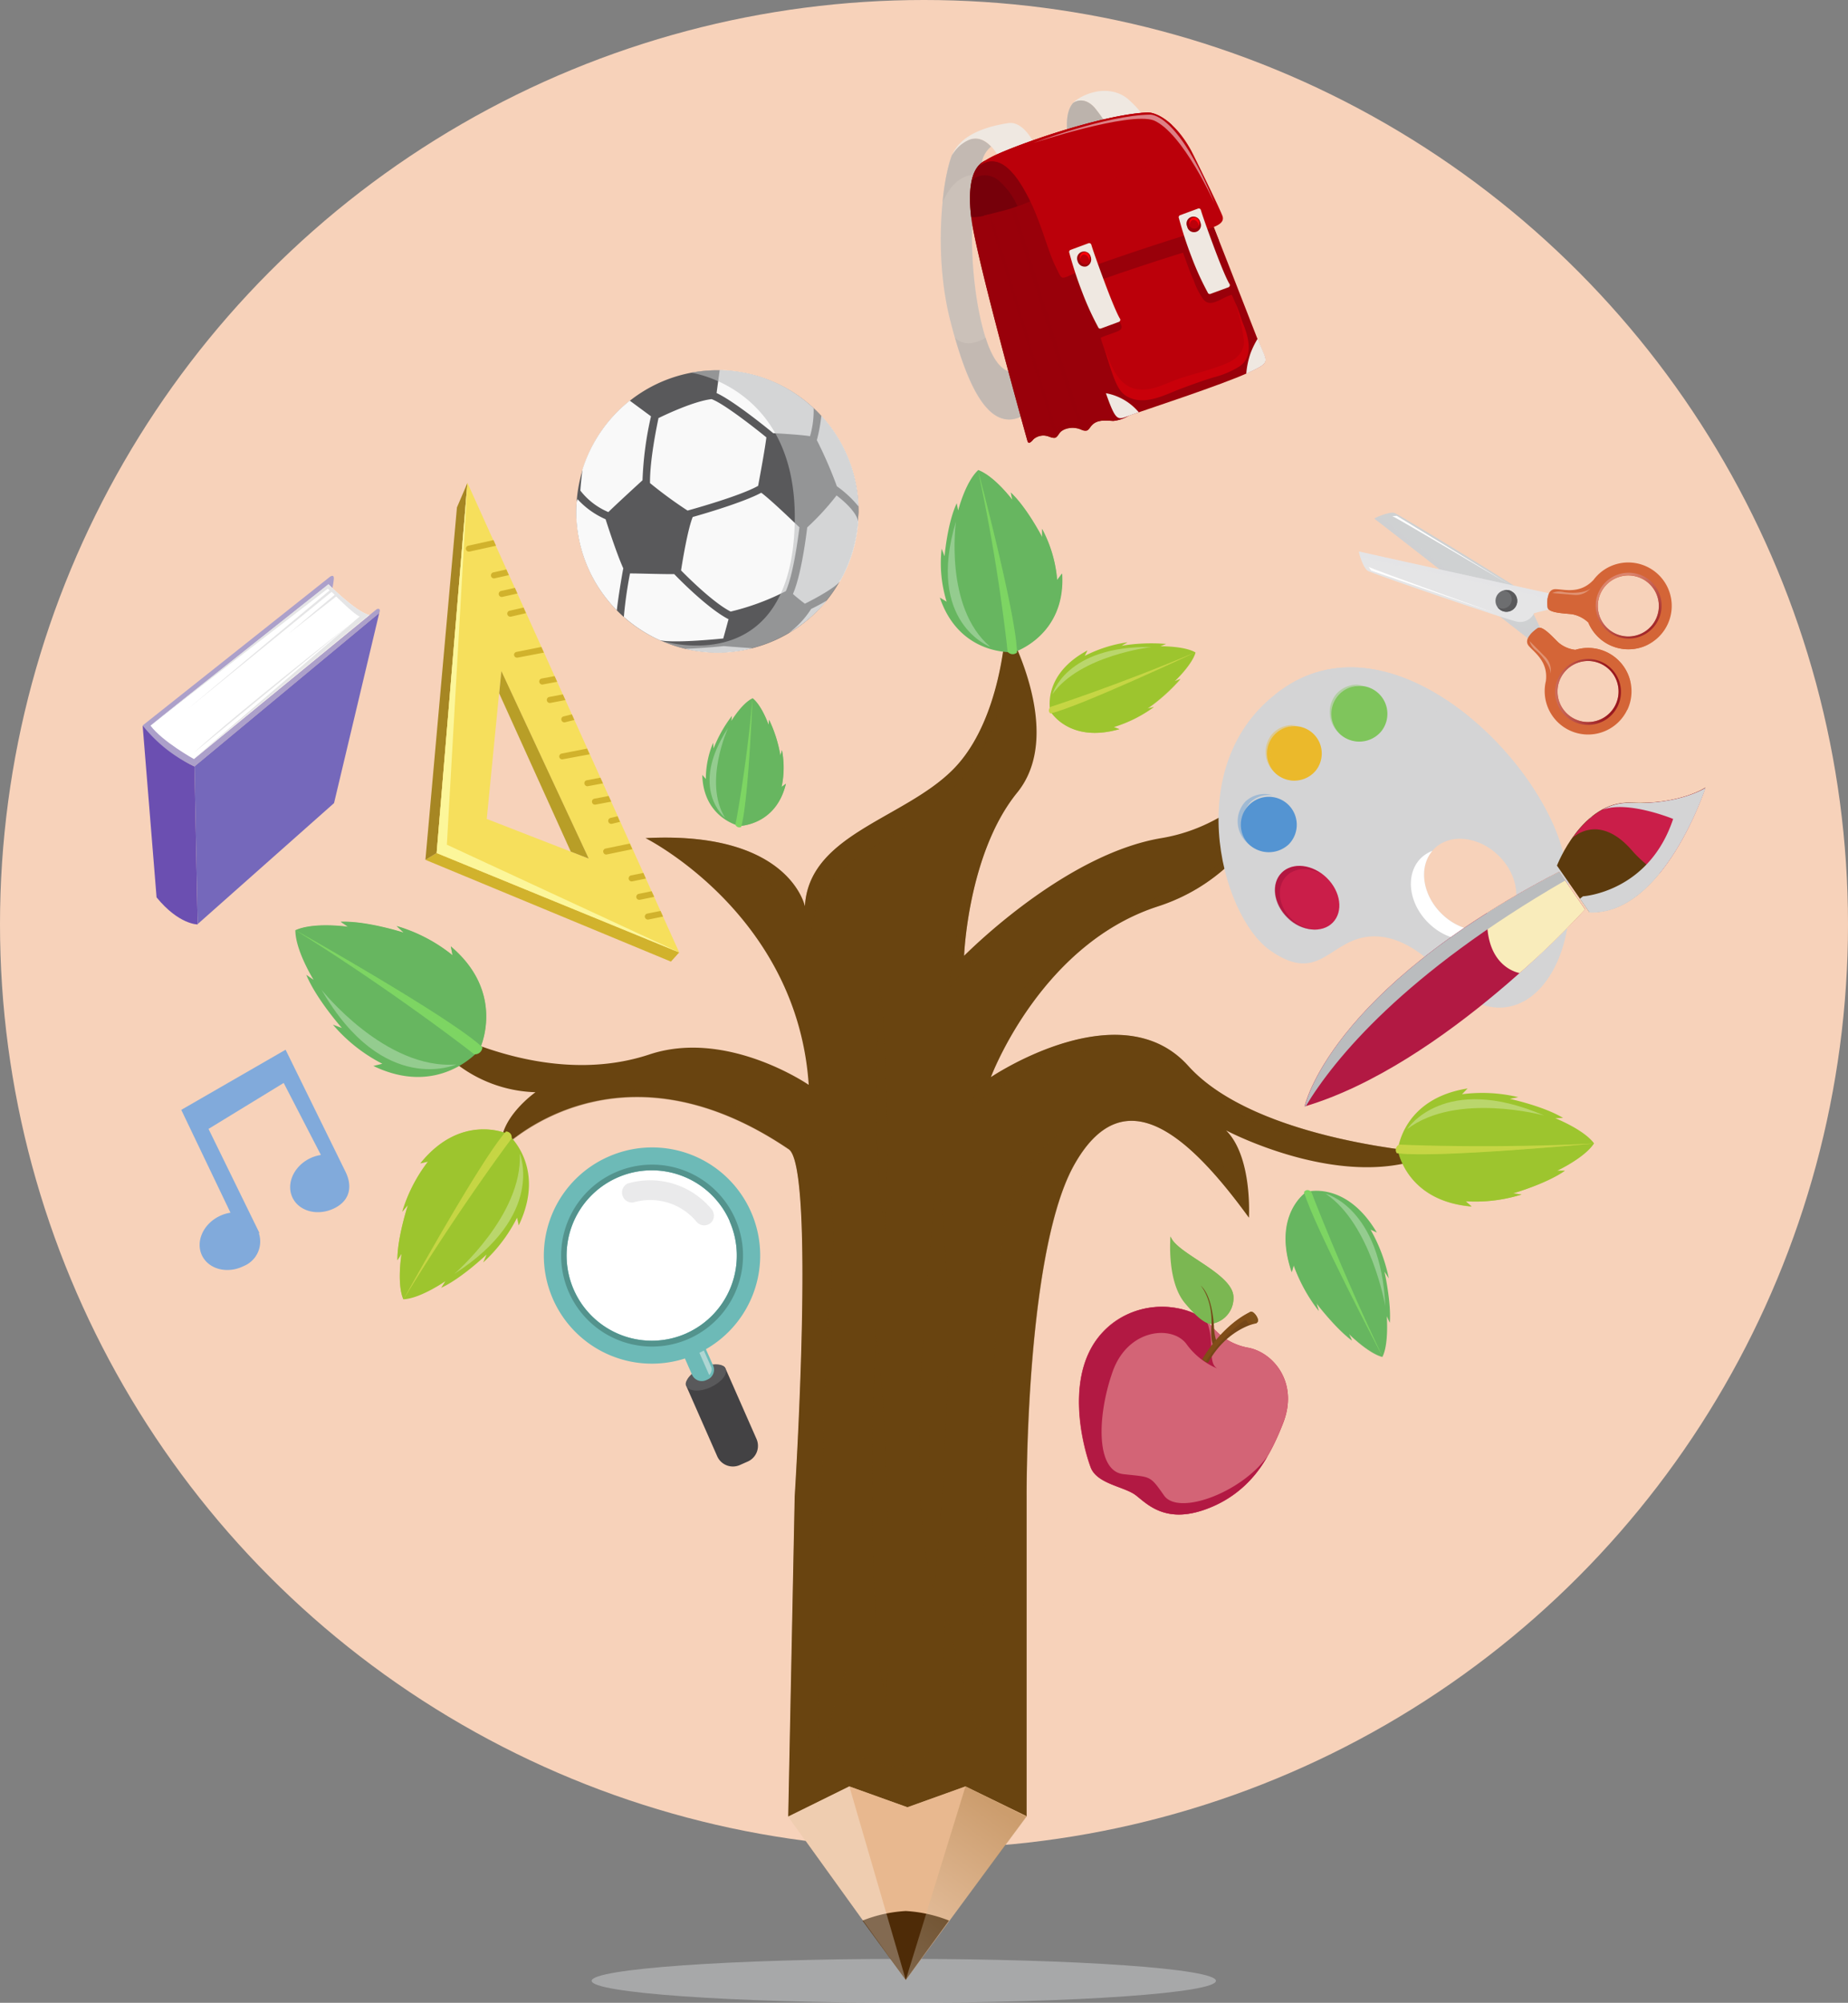 <svg xmlns="http://www.w3.org/2000/svg" xmlns:xlink="http://www.w3.org/1999/xlink" viewBox="0 0 368.84 399.64"><rect x="0" y="0" width="368.84" height="399.64" fill="#808080" stroke="none"/><defs><style>.cls-1,.cls-10,.cls-12,.cls-14,.cls-16,.cls-18,.cls-27,.cls-29,.cls-3,.cls-31,.cls-33,.cls-42,.cls-46,.cls-54,.cls-58,.cls-6,.cls-9{isolation:isolate;}.cls-2{fill:#f7d2ba;}.cls-3,.cls-53,.cls-54{fill:#cfd1d2;}.cls-3,.cls-64,.cls-69,.cls-71,.cls-76{opacity:0.5;}.cls-4,.cls-6{fill:#694410;}.cls-14,.cls-18,.cls-27,.cls-29,.cls-31,.cls-33,.cls-5,.cls-54,.cls-58,.cls-6{opacity:0.4;}.cls-7{fill:#e8b88f;}.cls-8{fill:#4e2b07;}.cls-10,.cls-9{opacity:0.3;}.cls-9{fill:url(#linear-gradient);}.cls-10,.cls-25,.cls-76{fill:#fff;}.cls-11,.cls-12{fill:#9dc52e;}.cls-12,.cls-16{opacity:0.65;}.cls-13,.cls-14{fill:#c6d644;}.cls-15,.cls-16{fill:#67b660;}.cls-17,.cls-18{fill:#7dd563;}.cls-19{fill:#d1b22c;}.cls-20{fill:#a68623;}.cls-21{fill:#f6df5c;}.cls-22{fill:#b89e27;}.cls-23{fill:#fcf69a;}.cls-24{fill:#d4d4d5;}.cls-26{fill:#ca1e49;}.cls-27{fill:#910e36;}.cls-28,.cls-29{fill:#5494d2;}.cls-30,.cls-31{fill:#ebb92b;}.cls-32,.cls-33{fill:#7fc55c;}.cls-34{fill:#5c3a0d;}.cls-35{fill:#b21943;}.cls-36{fill:#f9ecbb;}.cls-37,.cls-46{fill:#babcbe;}.cls-38{fill:#81aadb;}.cls-39{fill:#d36476;}.cls-40{fill:#7bb752;}.cls-41{fill:#754618;}.cls-42{fill:#885218;}.cls-42,.cls-46{opacity:0.6;}.cls-43{fill:#7f511b;}.cls-44{fill:#59595b;}.cls-45{fill:#f9f9f9;}.cls-47{fill:#434244;}.cls-48{fill:#6dbab7;}.cls-49{fill:#afd6d3;}.cls-50{opacity:0.8;}.cls-51,.cls-58{fill:#e5e5e6;}.cls-52{fill:#53938d;}.cls-55{fill:#d46537;}.cls-56{fill:url(#linear-gradient-2);}.cls-57{fill:#6d6e70;}.cls-59{fill:url(#linear-gradient-3);}.cls-60{fill:#6b4fb1;}.cls-61{fill:#7568bb;}.cls-62{fill:#aca0ca;}.cls-63{fill:#dbd0c6;}.cls-64,.cls-66{fill:#bcb3ac;}.cls-64,.cls-66,.cls-70,.cls-71{mix-blend-mode:multiply;}.cls-65{fill:#efe8e1;}.cls-67,.cls-70,.cls-71{fill:#99000a;}.cls-68{fill:#76000a;}.cls-72,.cls-73,.cls-74{fill:#bb000a;}.cls-73{opacity:0.4;}.cls-73,.cls-74{mix-blend-mode:screen;}.cls-75{fill:#ff000a;}.cls-77{fill:#c9000a;}</style><linearGradient id="linear-gradient" x1="198.6" y1="42.72" x2="173.1" y2="7.88" gradientTransform="matrix(1, 0, 0, -1, 0, 402.46)" gradientUnits="userSpaceOnUse"><stop offset="0" stop-color="#8b5f1e"/><stop offset="1" stop-color="#fff"/></linearGradient><linearGradient id="linear-gradient-2" x1="622.3" y1="1282.66" x2="635.43" y2="1282.66" gradientTransform="matrix(1, -0.05, 0.05, 1, -378.89, -1111.46)" gradientUnits="userSpaceOnUse"><stop offset="0" stop-color="#db846d"/><stop offset="1" stop-color="#991920"/></linearGradient><linearGradient id="linear-gradient-3" x1="1468.45" y1="-286.78" x2="1481.59" y2="-286.78" gradientTransform="matrix(0.6, 0.8, 0.8, -0.6, -322.98, -1233.35)" xlink:href="#linear-gradient-2"/></defs><title>about_image</title><g class="cls-1"><g id="Layer_1" data-name="Layer 1"><g id="OBJECTS"><circle class="cls-2" cx="184.42" cy="184.42" r="184.42"/><path class="cls-3" d="M242.69,396.79c0,2.42-27.9,4.39-62.3,4.39s-62.3-2-62.3-4.39,27.89-4.38,62.3-4.38S242.69,394.37,242.69,396.79Z" transform="translate(0 -1.54)"/><path class="cls-4" d="M158.61,300.14,157.32,364l12.2-6,11.59,4.16L192.7,358l12.19,6V300.14s-.31-48.81,9.53-66.23,22.73-6.06,34.85,10.6c0,0,.75-12.11-4.55-17.41,0,0,24.24,12.87,41.66,4.54,0,0-35.6-2.27-49.23-17.42s-39.39,2.26-39.39,2.26,9.85-26.5,33.33-34.08,28-33.32,28-33.32-9.09,16.66-27.26,19.69-36.34,20.46-39.41,23.49c0,0,.76-20.45,10.61-32.57s-2.28-33.32-2.28-33.32-.75,18.93-10.6,28.78-28.73,12.87-29.5,27.26c0,0-3-15.15-31.81-13.63,0,0,30.3,15.15,32.57,49.23,0,0-16.3-11.23-31.81-6.06-22.72,7.53-46.18-7.57-46.18-7.57a27,27,0,0,0,23.46,15.1s-7.57,5.3-6.82,11.36c0,0,22.72-23.47,57.36,0C162.78,234.48,158.61,300.14,158.61,300.14Z" transform="translate(0 -1.54)"/><g class="cls-5"><path class="cls-4" d="M221.75,222.81s-19.19,3-21.71,27.26-4.55,98-4.55,98-6.59-21.19-6.59-26.73c-.16,3.47-1.16,23.23-3,28.75-2,6.06-14.14,4-15.65,0s-1.52-15.65-1.52-15.65l-5.55,19.19s.5-70.69,2.52-93.41-1.51-30.8-4-31.31-35.16-23.22-60.79,1.27c4.28-3.8,25.67-20.18,56.55.75,5.36,3.64,1.19,69.26,1.19,69.26l-1.29,63.89,12.2-6,11.59,4.16,11.59-4.16,12.19,6V300.14s-.31-48.81,9.53-66.23,22.73-6.06,34.85,10.6C249.27,244.48,242.42,221.29,221.75,222.81Z" transform="translate(0 -1.54)"/><path class="cls-4" d="M188.9,321.29v-.53A4.69,4.69,0,0,0,188.9,321.29Z" transform="translate(0 -1.54)"/></g><path class="cls-6" d="M174.77,266.58s-2.51,55.41,2.13,74.81C176.9,341.39,178.62,294.79,174.77,266.58Z" transform="translate(0 -1.54)"/><path class="cls-6" d="M175.53,197.76s-1.8,36.76,1.24,49.64C176.77,247.4,178,216.48,175.53,197.76Z" transform="translate(0 -1.54)"/><path class="cls-6" d="M187.1,236.26s-7.71,61.38-.67,82.6C186.42,318.86,192.22,267.26,187.1,236.26Z" transform="translate(0 -1.54)"/><path class="cls-6" d="M237.15,214.22c-13.64-15.15-39.39,2.27-39.39,2.27s9.85-26.5,33.33-34.08,28-33.32,28-33.32c-11.67,32.7-27.67,28.24-44.31,39.51S194,222.14,194,222.14c17.16-12.55,31.24-15.88,46.86-2.56s45.52,12.06,45.52,12.06S250.78,229.37,237.15,214.22Z" transform="translate(0 -1.54)"/><path class="cls-6" d="M161.78,190.64s-1.54-11.52,11.52-19.46,29.25-17.44,27.43-43.8c-.32,4-2,19.28-10.54,27.77-9.85,9.84-28.78,12.87-29.54,27.26,0,0-3-15.15-31.81-13.63C128.84,168.78,156.66,170.16,161.78,190.64Z" transform="translate(0 -1.54)"/><path class="cls-6" d="M189.33,199c5.11-7.31,21-21,21-21h0a115.27,115.27,0,0,0-17.91,14.3s.51-13.63,6-25.23C190.75,181,189.33,199,189.33,199Z" transform="translate(0 -1.54)"/><polygon class="cls-7" points="192.7 356.46 181.11 360.62 169.52 356.46 157.32 362.49 180.78 395.07 204.89 362.39 192.7 356.46"/><path class="cls-8" d="M180.78,382.86a27.55,27.55,0,0,0-8.63,1.91l8.63,11.84,8.64-11.84A27.62,27.62,0,0,0,180.78,382.86Z" transform="translate(0 -1.54)"/><polygon class="cls-9" points="192.7 356.46 204.89 362.49 180.78 395.07 192.7 356.46"/><polygon class="cls-10" points="157.32 362.49 169.52 356.46 180.78 395.07 157.32 362.49"/><path class="cls-11" d="M292.52,241.24a30.85,30.85,0,0,0,11.17-1.35l-1.71-.23s6.6-1.89,10.34-4.51l-1.56,0s5.52-2.58,7.38-5.48c-2.05-2.76-7.72-5-7.72-5l1.55-.06c-3.9-2.36-10.62-3.8-10.62-3.8l1.69-.34a31,31,0,0,0-11.23-.59l1.1-1.15C279.91,220.78,279,231,279,231s1.62,10.18,14.72,11.26Z" transform="translate(0 -1.54)"/><path class="cls-12" d="M279,231.05s1.62,10.18,14.72,11.26l-1.18-1.07a30.85,30.85,0,0,0,11.17-1.35l-1.71-.23s6.6-1.89,10.34-4.51l-1.56,0s5.52-2.58,7.38-5.48C318.14,229.72,304.52,231.11,279,231.05Z" transform="translate(0 -1.54)"/><path class="cls-13" d="M318.21,229.71s-31.88,3-39.43,1.92a1.16,1.16,0,0,1,.34-1.61l.17-.09S297,230.77,318.21,229.71Z" transform="translate(0 -1.54)"/><path class="cls-14" d="M284.22,231c-5.59-.33-3.56-1-3.56-1l-1.37-.07a1.16,1.16,0,0,0-.6,1.53.7.7,0,0,0,.09.17c7.55,1,39.43-1.92,39.43-1.92S289.81,231.36,284.22,231Z" transform="translate(0 -1.54)"/><path class="cls-10" d="M308.2,224.13s-17.5-4.78-27.33,2.7C280.87,226.83,288.17,215.48,308.2,224.13Z" transform="translate(0 -1.54)"/><path class="cls-11" d="M256.08,186A14.7,14.7,0,0,0,263,187l-1-.47a23.5,23.5,0,0,0,7.15-1.71l-.94-.24s3.84-1.05,5.58-3c-.63-2.52-3.53-5.25-3.53-5.25l.94.23a23.26,23.26,0,0,0-5.51-4.87h1.08a14.84,14.84,0,0,0-6.57-2.45l.91-.7c-8.17-.76-11,7.12-11,7.12s-1.23,8.26,6.34,11.43Z" transform="translate(0 -1.54)"/><path class="cls-12" d="M250.21,175.66s-1.23,8.26,6.34,11.43l-.47-1.05A14.7,14.7,0,0,0,263,187l-1-.47a23.5,23.5,0,0,0,7.15-1.71l-.94-.24s3.84-1.05,5.58-3C273.85,181.54,265.42,180.22,250.21,175.66Z" transform="translate(0 -1.54)"/><path class="cls-13" d="M273.89,181.55s-19.64-3.32-23.92-5.47a1.09,1.09,0,0,1,.66-1.24A216,216,0,0,0,273.89,181.55Z" transform="translate(0 -1.54)"/><path class="cls-14" d="M253.34,176.57c-3.26-1.25-1.9-1.43-1.9-1.43l-.81-.3a1.09,1.09,0,0,0-.66,1.24c4.28,2.15,23.92,5.47,23.92,5.47S256.6,177.81,253.34,176.57Z" transform="translate(0 -1.54)"/><path class="cls-10" d="M269.13,175.4s-9.4-6.84-16.88-2.71C252.25,172.69,259.06,165.08,269.13,175.4Z" transform="translate(0 -1.54)"/><path class="cls-11" d="M222.3,146.6a27,27,0,0,0,8-4l-1.33.33a36.58,36.58,0,0,0,6.62-5.93l-1.17.48s3.48-3.28,4.17-5.76c-2.21-1.3-7-1.22-7-1.22l1.16-.47a36.67,36.67,0,0,0-8.88.36l1.18-.69a27,27,0,0,0-8.54,2.71l.54-1.09c-9.23,4.94-7.41,12.15-7.41,12.15s3.71,6.45,13.76,3.56Z" transform="translate(0 -1.54)"/><path class="cls-12" d="M209.68,143.48s3.71,6.45,13.76,3.56l-1.14-.4a27,27,0,0,0,8-4L229,143a36.58,36.58,0,0,0,6.62-5.93l-1.17.44s3.48-3.28,4.17-5.76C238.63,131.69,228.78,136.4,209.68,143.48Z" transform="translate(0 -1.54)"/><path class="cls-13" d="M238.68,131.66s-23.11,10.84-29,12.23c0,0-.73-.46,0-1.29C209.63,142.6,223.1,138.26,238.68,131.66Z" transform="translate(0 -1.54)"/><path class="cls-14" d="M213.59,142c-4.25,1.32-2.91.29-2.91.29l-1.05.33c-.69.83,0,1.29,0,1.29,5.9-1.39,29-12.23,29-12.23S217.85,140.65,213.59,142Z" transform="translate(0 -1.54)"/><path class="cls-10" d="M229.82,130.65s-14.26,1.61-19.76,9.41C210.06,140.06,212.73,130.35,229.82,130.65Z" transform="translate(0 -1.54)"/><path class="cls-11" d="M85.42,233.32a31,31,0,0,0-5.14,10L81.42,242s-2.15,6.5-2.1,11l.83-1.31s-1,6,.36,9.11c3.4-.15,8.37-3.6,8.37-3.6l-.83,1.31c4.13-1.91,9.06-6.64,9.06-6.64l-.67,1.58a30.91,30.91,0,0,0,6.76-8.93l.33,1.54c5.65-11.79-2.21-18.27-2.21-18.27s-9.23-4.31-17.43,5.88Z" transform="translate(0 -1.54)"/><path class="cls-12" d="M101.35,227.81s-9.23-4.31-17.43,5.88l1.53-.37a31,31,0,0,0-5.14,10L81.42,242s-2.15,6.5-2.1,11l.83-1.31s-1,6,.36,9.11C80.54,260.82,87,248.83,101.35,227.81Z" transform="translate(0 -1.54)"/><path class="cls-13" d="M80.5,260.89S95.91,233,101,227.32a1.15,1.15,0,0,1,1.13,1.17,1.23,1.23,0,0,1,0,.19S91.49,242.84,80.5,260.89Z" transform="translate(0 -1.54)"/><path class="cls-14" d="M98.42,232.15c3.39-4.43,2.83-2.37,2.83-2.37.53-.72.83-1.1.83-1.1a1.15,1.15,0,0,0-.92-1.34l-.19,0c-5.08,5.65-20.49,33.57-20.49,33.57S95,236.57,98.42,232.15Z" transform="translate(0 -1.54)"/><path class="cls-10" d="M90.67,255.73s13.69-11.76,13.07-24C103.74,231.71,108.93,244,90.67,255.73Z" transform="translate(0 -1.54)"/><path class="cls-15" d="M211,117.27a26.08,26.08,0,0,0-3-10.19v1.63s-3-5.84-6.24-8.88l.29,1.45s-3.51-4.71-6.81-5.94c-2.58,2.39-4,8.06-4,8.06l-.29-1.44c-1.9,4.06-2.42,10.58-2.42,10.58l-.59-1.52a25.94,25.94,0,0,0,1,10.58l-1.36-.82c4,11.79,14.82,10.89,14.82,10.89s10.39-3.27,9.6-15.69Z" transform="translate(0 -1.54)"/><path class="cls-16" d="M202.32,131.67s10.39-3.27,9.6-15.69l-.94,1.29a26.08,26.08,0,0,0-3-10.19v1.63s-3-5.84-6.24-8.88l.29,1.45s-3.51-4.71-6.81-5.94C195.19,95.34,198.64,107.81,202.32,131.67Z" transform="translate(0 -1.54)"/><path class="cls-17" d="M195.17,95.27s7.76,29.26,7.79,36.49a1.31,1.31,0,0,1-1.84-.17h0A365.36,365.36,0,0,0,195.17,95.27Z" transform="translate(0 -1.54)"/><path class="cls-18" d="M201.53,126.78c.48,5.28-.55,3.51-.55,3.51.08.83.13,1.29.13,1.29a1.31,1.31,0,0,0,1.84.19h0c0-7.23-7.79-36.49-7.79-36.49S201.05,121.48,201.53,126.78Z" transform="translate(0 -1.54)"/><path class="cls-10" d="M190.8,105.59s-2.42,17.16,6.83,25C197.63,130.64,184.71,125.78,190.8,105.59Z" transform="translate(0 -1.54)"/><path class="cls-15" d="M156,158.57a18.38,18.38,0,0,0,.07-7.35l-.31,1.08a26.67,26.67,0,0,0-2.25-7.13l-.11,1s-1.31-3.82-3.19-5.3c-2.14,1-4.23,4.51-4.23,4.51l.11-1a26.28,26.28,0,0,0-3.67,6.51l-.09-1.13a18.66,18.66,0,0,0-1.45,7.22l-.71-.82c.2,8.59,7.37,10.19,7.37,10.19s7.35-.07,9.32-8.44Z" transform="translate(0 -1.54)"/><path class="cls-16" d="M147.53,166.36s7.35-.07,9.32-8.44l-.86.65a18.38,18.38,0,0,0,.07-7.35l-.31,1.08a26.67,26.67,0,0,0-2.25-7.13l-.11,1s-1.31-3.82-3.19-5.3A253.38,253.38,0,0,1,147.53,166.36Z" transform="translate(0 -1.54)"/><path class="cls-17" d="M150.2,140.84s-.85,20.92-2.28,25.7a.86.86,0,0,1-1.13-.44l0,0S149,154.65,150.2,140.84Z" transform="translate(0 -1.54)"/><path class="cls-18" d="M148,163c-.75,3.59-1.05,2.21-1.05,2.21-.12.57-.18.89-.18.89a.87.87,0,0,0,1.11.5l0,0c1.43-4.78,2.28-25.7,2.28-25.7S148.75,159.38,148,163Z" transform="translate(0 -1.54)"/><path class="cls-10" d="M145.32,146.78s-5,10.87-.6,17.95C144.72,164.73,137.36,158.92,145.32,146.78Z" transform="translate(0 -1.54)"/><path class="cls-15" d="M258.21,254a33.13,33.13,0,0,0,5,9.08l-.46-1.52s3.8,5,7.08,7.42l-.6-1.31s3.9,3.9,6.7,4.59c1.29-2.58.85-8.08.85-8.08l.61,1.31c.32-4-1.06-10.2-1.06-10.2l.86,1.34a33,33,0,0,0-3.64-9.73l1.25.58c-6.17-10.44-14.06-8.11-14.06-8.11s-6.89,4.49-2.94,16Z" transform="translate(0 -1.54)"/><path class="cls-16" d="M260.79,239.41s-6.89,4.49-2.94,16l.36-1.33a33.13,33.13,0,0,0,5,9.08l-.46-1.52s3.8,5,7.08,7.42l-.6-1.31s3.9,3.9,6.7,4.59C276,272.3,270,261.15,260.79,239.41Z" transform="translate(0 -1.54)"/><path class="cls-17" d="M276,272.36s-13.75-26.2-15.73-32.94c0,0,.46-.86,1.43-.09C261.72,239.33,267.54,254.67,276,272.36Z" transform="translate(0 -1.54)"/><path class="cls-18" d="M262.71,243.86c-1.79-4.85-.54-3.34-.54-3.34l-.45-1.19c-1-.77-1.43.09-1.43.09,2,6.74,15.73,32.94,15.73,32.94S264.5,248.72,262.71,243.86Z" transform="translate(0 -1.54)"/><path class="cls-10" d="M276.49,262.14s-2.84-16.34-11.91-22.41C264.58,239.73,275.58,242.48,276.49,262.14Z" transform="translate(0 -1.54)"/><path class="cls-15" d="M277.42,169a20.3,20.3,0,0,0,9-3.54l-1.49.08s5-3.29,7.45-6.85l-1.28.35s3.92-3.83,4.71-7.33c-2.43-2.62-7.76-4-7.76-4l1.29-.35c-3.89-1.84-9.89-2.16-9.89-2.16l1.33-.68a20.64,20.64,0,0,0-9.55,1.44l.62-1.45c-10.34,4.6-8.43,15.95-8.43,15.95s4,10.76,15.27,9.5Z" transform="translate(0 -1.54)"/><path class="cls-16" d="M263.42,160.48s4,10.76,15.27,9.5l-1.26-1a20.3,20.3,0,0,0,9-3.54l-1.49.08s5-3.29,7.45-6.85l-1.28.35s3.92-3.83,4.71-7.33C295.81,151.73,284.8,155.78,263.42,160.48Z" transform="translate(0 -1.54)"/><path class="cls-17" d="M295.87,151.71s-25.86,9.15-32.45,9.43a1.54,1.54,0,0,1,0-1.94A293.31,293.31,0,0,0,295.87,151.71Z" transform="translate(0 -1.54)"/><path class="cls-18" d="M267.81,159.48c-4.76.68-3.25-.45-3.25-.45l-1.17.18a1.54,1.54,0,0,0,0,1.94c6.59-.28,32.45-9.43,32.45-9.43S272.57,158.78,267.81,159.48Z" transform="translate(0 -1.54)"/><path class="cls-10" d="M286,147.48s-15.89-1.94-22.13,8C263.9,155.53,267,141.83,286,147.48Z" transform="translate(0 -1.54)"/><path class="cls-15" d="M90.32,192.14a32,32,0,0,0-11.15-5.83l1.41,1.32s-7.35-2.37-12.57-2.17l1.46,1s-6.82-1-10.52.7c0,4.05,3.64,9.89,3.64,9.89l-1.46-1c2,4.86,7.11,10.61,7.11,10.61L66.45,206a32.08,32.08,0,0,0,9.86,7.8l-1.79.44c13.24,6.39,21.17-3.2,21.17-3.2s5.52-11.15-5.71-20.64Z" transform="translate(0 -1.54)"/><path class="cls-16" d="M95.69,211s5.52-11.15-5.71-20.64l.34,1.82a32,32,0,0,0-11.15-5.83l1.41,1.32s-7.35-2.37-12.57-2.17l1.46,1s-6.82-1-10.52.7C59,187.12,72.42,194.48,95.69,211Z" transform="translate(0 -1.54)"/><path class="cls-17" d="M58.87,187.08s31.21,17.55,37.4,23.43a1.46,1.46,0,0,1-1.54,1.38h-.09S79,199.64,58.87,187.08Z" transform="translate(0 -1.54)"/><path class="cls-18" d="M90.88,207.61c4.89,3.92,2.55,3.31,2.55,3.31l1.21,1a1.45,1.45,0,0,0,1.62-1.28.28.28,0,0,0,0-.09c-6.19-5.88-37.4-23.43-37.4-23.43S86,203.7,90.88,207.61Z" transform="translate(0 -1.54)"/><path class="cls-10" d="M64.19,199.06s12.72,16,26.86,14.88C91.05,213.94,76.56,220.48,64.19,199.06Z" transform="translate(0 -1.54)"/><polygon class="cls-19" points="87.15 170.21 84.91 171.57 133.91 191.88 135.56 190.04 87.15 170.21"/><polygon class="cls-20" points="87.15 170.21 84.91 171.57 91.2 101.25 93.3 96.35 87.15 170.21"/><path class="cls-21" d="M87.15,171.75l48.41,19.83L93.3,97.89Zm10-6.8,2.9-29.5,17.43,37.41Z" transform="translate(0 -1.54)"/><polygon class="cls-22" points="117.5 171.32 100.07 133.91 99.63 138.35 113.92 169.93 117.5 171.32"/><path class="cls-19" d="M120.42,171.58a.58.58,0,0,0,.69.46h0l5.1-1.06-.51-1.12-4.84,1a.6.6,0,0,0-.46.71Z" transform="translate(0 -1.54)"/><path class="cls-19" d="M125.48,176.93a.6.6,0,0,0,.71.47h0l2.72-.55-.5-1.13-2.46.5a.6.6,0,0,0-.47.71Z" transform="translate(0 -1.54)"/><path class="cls-19" d="M127,180.61a.61.61,0,0,0,.72.47l2.85-.58-.51-1.13-2.58.53A.62.62,0,0,0,127,180.61Z" transform="translate(0 -1.54)"/><path class="cls-19" d="M128.71,184.55a.62.62,0,0,0,.71.47l2.92-.59-.51-1.13-2.65.54a.6.6,0,0,0-.47.71Z" transform="translate(0 -1.54)"/><path class="cls-19" d="M111.62,152.58a.59.59,0,0,0,.69.47h0l5.38-1-.51-1.14-5.11,1A.61.61,0,0,0,111.62,152.58Z" transform="translate(0 -1.54)"/><path class="cls-19" d="M116.65,157.93a.6.6,0,0,0,.7.48h0l3-.56-.52-1.13-2.7.51a.58.58,0,0,0-.49.66S116.65,157.92,116.65,157.93Z" transform="translate(0 -1.54)"/><path class="cls-19" d="M118.16,161.61a.6.6,0,0,0,.7.48h0l3.13-.59-.51-1.13-2.84.54a.58.58,0,0,0-.48.68Z" transform="translate(0 -1.54)"/><path class="cls-19" d="M121.42,165.48a.6.6,0,0,0,.72.44h0l1.61-.39-.5-1.12-1.4.34a.6.6,0,0,0-.44.72Z" transform="translate(0 -1.54)"/><path class="cls-19" d="M102.61,132.29a.6.6,0,0,0,.71.47h0l5.24-1-.51-1.13-5,1a.59.59,0,0,0-.44.71Z" transform="translate(0 -1.54)"/><path class="cls-19" d="M107.64,137.64a.6.6,0,0,0,.7.48h0l2.86-.54-.51-1.13-2.57.48a.6.6,0,0,0-.48.7Z" transform="translate(0 -1.54)"/><path class="cls-19" d="M109.15,141.32a.6.6,0,0,0,.7.48h0l3-.57-.51-1.13-2.71.51a.6.6,0,0,0-.48.7Z" transform="translate(0 -1.54)"/><path class="cls-19" d="M112.05,145.21a.61.61,0,0,0,.73.45l1.86-.46-.5-1.12-1.65.41a.58.58,0,0,0-.44.71Z" transform="translate(0 -1.54)"/><path class="cls-19" d="M93,111.14a.6.6,0,0,0,.71.46h0L99,110.44l-.5-1.13-5,1.11A.61.61,0,0,0,93,111.14Z" transform="translate(0 -1.54)"/><path class="cls-19" d="M98,116.48a.6.6,0,0,0,.71.46h0l2.85-.64-.5-1.13-2.62.59A.61.61,0,0,0,98,116.48Z" transform="translate(0 -1.54)"/><path class="cls-19" d="M99.55,120.19a.61.61,0,0,0,.72.45l3-.67-.5-1.13-2.76.62a.6.6,0,0,0-.46.71Z" transform="translate(0 -1.54)"/><path class="cls-19" d="M101.26,124.13a.62.62,0,0,0,.73.45l3-.69-.5-1.12-2.81.64A.6.6,0,0,0,101.26,124.13Z" transform="translate(0 -1.54)"/><polygon class="cls-23" points="87.15 170.21 93.3 96.35 89.19 168.55 135.56 190.04 87.15 170.21"/><path class="cls-24" d="M311.74,170.82c-5.6-19.56-33.95-46.26-55.2-32.18s-13.1,45.51-3,52.57,11.85-2.64,20.53-2.83S289.65,198,289.65,198C303.84,211.76,317.9,192.32,311.74,170.82Zm-24,13.07c-4-3.92-4.71-9.7-1.57-12.91s8.93-2.63,12.94,1.29,4.71,9.7,1.58,12.91-8.93,2.63-12.94-1.29Z" transform="translate(0 -1.54)"/><path class="cls-24" d="M309.11,172.66c3.46,12.09.53,23.53-5.23,28.79,7.42-3.86,11.82-16.81,7.86-30.63-5.6-19.56-33.95-46.26-55.2-32.18-.73.48-1.41,1-2.07,1.5C275.66,126.89,303.56,153.27,309.11,172.66Z" transform="translate(0 -1.54)"/><path class="cls-25" d="M285.13,185.73c4,3.92,9.8,4.5,12.93,1.29.1-.11.2-.22.29-.34-3.19,1.28-7.44.3-10.6-2.79-3.87-3.79-4.65-9.31-1.86-12.57a6.57,6.57,0,0,0-2.34,1.5C280.42,176,281.12,181.81,285.13,185.73Z" transform="translate(0 -1.54)"/><path class="cls-26" d="M257,184.64c-2.81-2.75-3.35-6.75-1.2-8.94s6.18-1.75,9,1,3.35,6.75,1.2,8.94S259.79,187.38,257,184.64Z" transform="translate(0 -1.54)"/><path class="cls-27" d="M263.17,187a7.19,7.19,0,0,1-5.42-2.12c-2.64-2.56-3.07-6.37-1-8.52,1.74-1.76,4.62-1.82,7.07-.38-2.72-2-6.15-2.2-8.08-.23-2.15,2.19-1.61,6.19,1.2,8.94A7.71,7.71,0,0,0,263.17,187Z" transform="translate(0 -1.54)"/><path class="cls-28" d="M249,169.74a5.58,5.58,0,1,1,8.24.26,5.81,5.81,0,0,1-8.21-.23Z" transform="translate(0 -1.54)"/><path class="cls-29" d="M249.94,169.92a5.8,5.8,0,0,1-.46-8.19h0a5.31,5.31,0,0,1,4.49-1.51,5.48,5.48,0,0,0-5.46,1.32,5.81,5.81,0,0,0,.44,8.2h0a6.38,6.38,0,0,0,3.75,1.74A6.41,6.41,0,0,1,249.94,169.92Z" transform="translate(0 -1.54)"/><path class="cls-30" d="M254.66,155.92a5.46,5.46,0,1,1,7.88-.53,5.56,5.56,0,0,1-7.84.56Z" transform="translate(0 -1.54)"/><path class="cls-31" d="M255.75,156a5.57,5.57,0,0,1-.87-7.83h0a5.38,5.38,0,0,1,3.95-1.88,5.42,5.42,0,0,0-5,1.82,5.57,5.57,0,0,0,.85,7.82h0a5.81,5.81,0,0,0,3.93,1.35A6,6,0,0,1,255.75,156Z" transform="translate(0 -1.54)"/><path class="cls-32" d="M267.54,148.1a5.59,5.59,0,1,1,8.07-.54,5.71,5.71,0,0,1-8.06.55Z" transform="translate(0 -1.54)"/><path class="cls-33" d="M268.52,148.16a5.7,5.7,0,0,1-.89-8h0a5.47,5.47,0,0,1,4.16-1.93,5.56,5.56,0,0,0-5.14,1.86,5.71,5.71,0,0,0,.89,8,6,6,0,0,0,3.88,1.39A6,6,0,0,1,268.52,148.16Z" transform="translate(0 -1.54)"/><path class="cls-34" d="M310.75,174.26s5-13,14.75-12.56,14.87-3,14.87-3-8.32,25.52-23.17,24.84Z" transform="translate(0 -1.54)"/><path class="cls-35" d="M311.19,175.48l5.18,7.49s-28.09,31.09-56,39.36C260.42,222.35,265,199.42,311.19,175.48Z" transform="translate(0 -1.54)"/><path class="cls-36" d="M303.31,195.7A179.32,179.32,0,0,0,316.37,183l-5.18-7.51c-5.33,2.8-10.06,5.53-14.33,8.17C296.12,194.66,303.31,195.7,303.31,195.7Z" transform="translate(0 -1.54)"/><path class="cls-26" d="M331.18,175.87c6-7.3,9.19-17.13,9.19-17.13s-5.17,3.38-14.87,3c-5.3-.24-9.19,3.52-11.64,7h0s5.13-5.13,11.74,2.36A24.49,24.49,0,0,0,331.18,175.87Z" transform="translate(0 -1.54)"/><path class="cls-37" d="M260.42,222.35l.18-.06c5.76-9.55,19.64-26.49,51.81-45.07l-1.2-1.72C265,199.42,260.42,222.35,260.42,222.35Z" transform="translate(0 -1.54)"/><path class="cls-24" d="M340.42,158.74s-5.17,3.38-14.87,3a10.65,10.65,0,0,0-5.66,1.37c5-1.89,14.05,1.84,14.05,1.84-4.85,14.65-18,15.44-18,15.44l-.6.48,1.9,2.75C332.05,184.26,340.42,158.74,340.42,158.74Z" transform="translate(0 -1.54)"/><path class="cls-24" d="M317.2,164.92a3.12,3.12,0,0,0,.68-.58Z" transform="translate(0 -1.54)"/><path class="cls-38" d="M36.18,223,46,243.52a7.76,7.76,0,0,0-2.25.71c-3.24,1.6-4.77,5.13-3.41,7.87s5.08,3.67,8.32,2.06a5.29,5.29,0,0,0,3-6.57h.13L41.62,226.8l15-9.17L64.05,232a7.53,7.53,0,0,0-2.23.7c-3.24,1.6-4.77,5.13-3.41,7.87s5.09,3.66,8.33,2.06,3.58-4.54,2.22-7.28L57,211Z" transform="translate(0 -1.54)"/><path class="cls-26" d="M241.87,266.2a12.09,12.09,0,0,0,7.34,4.28c5,1,10,7,6.9,15s-7.21,14.21-15.39,17.2-11.78-1.06-14.05-2.79-7.73-2.23-9-5.55-5.13-16.75,1.15-25.45S237.53,261,241.87,266.2Z" transform="translate(0 -1.54)"/><path class="cls-39" d="M217.71,294.33c1.23,3.32,6.68,3.8,9,5.55s5.88,5.77,14,2.79,12.28-9.2,15.39-17.2-1.88-14-6.9-15a12.09,12.09,0,0,1-7.34-4.28c-4.34-5.22-16.73-6-23,2.68S216.49,291,217.71,294.33Z" transform="translate(0 -1.54)"/><path class="cls-35" d="M243,274.61l.23.11Z" transform="translate(0 -1.54)"/><path class="cls-35" d="M243.19,274.72a.66.66,0,0,0,.19.09Z" transform="translate(0 -1.54)"/><path class="cls-35" d="M217.71,294.33c-1.22-3.32-5.13-16.75,1.15-25.45a16.13,16.13,0,0,1,14.74-6.5c4.73.57,7.14,2.41,7.49,3.45,1.33,3.93-.07,7.67,1.87,8.78a14.45,14.45,0,0,1-6.09-4.79c-2.73-3.92-11.74-3.31-14.82,5.47s-3.37,19.77,2.16,20.4,5.24.16,8.12,4.26,15.46-.57,20.66-7.86a22.82,22.82,0,0,1-12.27,10.58c-8.17,3-11.78-1.06-14.05-2.79S218.94,297.65,217.71,294.33Z" transform="translate(0 -1.54)"/><path class="cls-39" d="M248,277.78c2.12.32,5.44.58,5.95,3.43.48,2.69-1.52,8.4-5.24,11.22-4.11,3.12-6.14,2.56-4.26-1.45s3.42-5.84,3.15-8.11C247.21,279.16,244.55,277.25,248,277.78Z" transform="translate(0 -1.54)"/><path class="cls-40" d="M241.84,265.68a5.18,5.18,0,0,0,4.34-5.41c-.19-4.68-11.42-8.61-12.56-12,0,0-.82,8.86,2.87,13.29C240.49,266.36,241.84,265.68,241.84,265.68Z" transform="translate(0 -1.54)"/><path class="cls-40" d="M246.18,260.27a5.18,5.18,0,0,1-4.34,5.41,11.36,11.36,0,0,0-2.19-7.7c-2.75-3.8-6.37-7-6-9.71C234.76,251.66,246,255.59,246.18,260.27Z" transform="translate(0 -1.54)"/><path class="cls-41" d="M243,269.78a10.48,10.48,0,0,1-.69-3.22c-.07-1.69-.5-6.58-2.68-8.51,0,0,2.47,2.7,2.15,8.12-.21,3.58.55,4,.55,4Z" transform="translate(0 -1.54)"/><path class="cls-41" d="M241.11,273.48a3.41,3.41,0,0,1-1.15-.71s3.71-6.6,9.63-9.47c0,0,.76,0,1.29,1.06s-.3,1.25-.3,1.25S244.85,266.7,241.11,273.48Z" transform="translate(0 -1.54)"/><path class="cls-42" d="M249.59,263.3s.76,0,1.29,1.06-.3,1.25-.3,1.25a4.91,4.91,0,0,0-.75.21h0s-.71-.06-.91-.53-.25-.66-2.56,1.34a32.64,32.64,0,0,0-5.71,6.59h0a3.53,3.53,0,0,1-.66-.49S243.67,266.17,249.59,263.3Z" transform="translate(0 -1.54)"/><path class="cls-43" d="M249.71,263.27s.42-.15,1.06.86.23,1.48-.37,1.53S248.71,263.33,249.71,263.27Z" transform="translate(0 -1.54)"/><path class="cls-44" d="M171.25,105.42v0c0-.6.1-1.2.1-1.81a28.16,28.16,0,1,0-39.5,25.75h.05a28,28,0,0,0,35.79-12,.61.61,0,0,0,.12-.16h0a28.08,28.08,0,0,0,3.45-11.79Z" transform="translate(0 -1.54)"/><path class="cls-45" d="M160.65,122c-.78-.58-1.7-1.31-2.39-1.94,1.58-3.57,2.56-10.86,2.85-13.28a52,52,0,0,0,5.86-6.38c1.62,1.23,4,3.39,4.32,5.23a27.81,27.81,0,0,1-3.57,11.81C166.91,118.64,163.25,120.71,160.65,122Zm-16.29,6.94c-2.58.26-9.87.91-12.62.37a28.33,28.33,0,0,1-7.23-4.67,84.71,84.71,0,0,1,1.23-8.68c1.83,0,6.35.16,8.83.14,1.47,1.53,6.94,7,10.84,9C145.11,126.18,144.69,127.76,144.36,128.92ZM131.36,85c1.73-.85,7.23-3.42,10.66-3.82,2.29.82,8.2,5.4,10.94,7.63-.28,2.31-1.26,7.61-1.65,9.68-3.42,1.92-12.09,4.38-14.08,4.93a85.77,85.77,0,0,1-7.5-5.49c0-1.14,0-4.81,1.69-12.93Zm30.28,3.57c-1.9-.28-5.42-.49-7.32-.6-1.2-1-7.93-6.46-11.3-8l.62-4.59A28.12,28.12,0,0,1,162.39,83a18.24,18.24,0,0,1-.72,5.59Zm-15.82,35c-3.37-1.74-8.14-6.44-9.89-8.21.32-2.06,1.34-8.23,2.33-10.66,2.78-.78,10.25-3,13.68-4.84,2,1.5,6,5.38,7.62,6.9-.32,2.54-1.28,9.59-2.72,12.74a49.07,49.07,0,0,1-11,4.07Zm25.5-21a21.43,21.43,0,0,0-4.29-4,85.39,85.39,0,0,0-4-9.21,31.14,31.14,0,0,0,.9-4.87,28.07,28.07,0,0,1,7.42,18ZM125.69,81.48l4.24,3.13a67.71,67.71,0,0,0-1.69,12.76c-1.42,1.3-5.12,4.69-6.82,6.35a13.88,13.88,0,0,1-5.59-4.29c.07-1,.22-2.64.44-4.28A28.4,28.4,0,0,1,125.69,81.48ZM115,103.56c0-.66.06-1.3.1-1.94.06-.17.11-.33.17-.47a16.62,16.62,0,0,0,5.6,4c.58,1.82,2.36,7.25,3.53,9.79-.34,1.81-1,5.76-1.29,8.39A28.12,28.12,0,0,1,115,103.55ZM136.73,131c3-.1,6.21-.39,7.77-.54,1.11.09,3.56.29,5.64.42a27.05,27.05,0,0,1-13.41.11Zm20.63-3.11a17.85,17.85,0,0,0,4.53-4.84c.87-.43,2-1,3.11-1.68a28.4,28.4,0,0,1-7.64,6.51Z" transform="translate(0 -1.54)"/><path class="cls-46" d="M131.85,129.35a28.06,28.06,0,0,0,35.82-12,1,1,0,0,0,.13-.16h0a27.91,27.91,0,0,0,3.46-11.79h0c0-.61.09-1.21.09-1.82A28.19,28.19,0,0,0,137.87,75.9c.06,0,22.52,3,20.65,32.23S131.85,129.35,131.85,129.35Z" transform="translate(0 -1.54)"/><path class="cls-47" d="M259.28,103.87" transform="translate(0 -1.54)"/><path class="cls-25" d="M122.81,235.48a18.15,18.15,0,1,0,23.94,9.27A18.14,18.14,0,0,0,122.81,235.48Z" transform="translate(0 -1.54)"/><path class="cls-47" d="M151,288.69a3.42,3.42,0,0,1-1.73,4.47l-1.63.72a3.42,3.42,0,0,1-4.48-1.73L136.93,278c-.45-1,1.7-2.78,2.35-3.06l.34-.15c1.71-.76,4.66-1.38,5.15-.25Z" transform="translate(0 -1.54)"/><path class="cls-44" d="M144.81,274.66c.49,1.09-.88,2.74-3,3.7s-4.31.85-4.78-.24.88-2.73,3.05-3.69S144.34,273.58,144.81,274.66Z" transform="translate(0 -1.54)"/><path class="cls-48" d="M121.42,232.35a21.56,21.56,0,0,0,15.28,40.26l1.43,3.25a2.12,2.12,0,0,0,2.8,1.08h0l.31-.14a2.12,2.12,0,0,0,1.09-2.79l-1.44-3.25a21.56,21.56,0,0,0-19.47-38.41ZM137,267.59a17,17,0,1,1,8.62-22.44l0,.07A17,17,0,0,1,137,267.59Z" transform="translate(0 -1.54)"/><path class="cls-49" d="M139.59,271.48l.89-.46,1.52,3.42a1.54,1.54,0,0,1-.45,1.47Z" transform="translate(0 -1.54)"/><g class="cls-50"><path class="cls-51" d="M142,245.42l-.19.18a2,2,0,0,1-2.79-.27,12,12,0,0,0-12.62-3.85,2,2,0,0,1-1.11-3.79,15.92,15.92,0,0,1,16.75,5.16A2,2,0,0,1,142,245.42Z" transform="translate(0 -1.54)"/></g><path class="cls-52" d="M122.81,235.48a18.15,18.15,0,1,0,23.94,9.27A18.14,18.14,0,0,0,122.81,235.48ZM137,267.6a17,17,0,1,1,8.62-22.44l0,.07A17,17,0,0,1,137,267.59Z" transform="translate(0 -1.54)"/><path class="cls-53" d="M305.69,129.48s-31.1-24.3-31.33-24.41,3-1.54,4-1.16,24.94,15,26.74,16.42a3.07,3.07,0,0,1,1,3.75l1.52,3.22A4.81,4.81,0,0,1,305.69,129.48Z" transform="translate(0 -1.54)"/><path class="cls-54" d="M305.69,129.48s-31.1-24.3-31.33-24.41.36-.3,1-.56h0s24.61,19.41,27,21.16,2.93,1.79,3.65.77a6.22,6.22,0,0,1,.78-.92l.84,1.78A4.83,4.83,0,0,1,305.69,129.48Z" transform="translate(0 -1.54)"/><path class="cls-25" d="M278.79,104.48l22.55,13.75s-22.48-13.33-23.46-13.71Z" transform="translate(0 -1.54)"/><path class="cls-55" d="M324.79,143.21a8.66,8.66,0,0,0-10.37-12h0a6.25,6.25,0,0,1-3.36-1.45c-1.1-1-3.24-3.54-4.21-2.85s-2.83,2.21-1.72,3.52,3.9,3.09,3.41,7h0a8.66,8.66,0,0,0,16.25,5.72Zm-2.32-1.09a6.1,6.1,0,1,1-2.93-8.11h0a6.08,6.08,0,0,1,2.94,8.08Z" transform="translate(0 -1.54)"/><path class="cls-56" d="M323.52,139.26a6.57,6.57,0,1,0-6.21,6.91h0A6.57,6.57,0,0,0,323.52,139.26Zm-.48-.07a6.09,6.09,0,1,1-6.41-5.75h0a6.09,6.09,0,0,1,6.41,5.75Z" transform="translate(0 -1.54)"/><path class="cls-55" d="M325.58,138.76h0c-.43-5.32-7.27-7.79-10.14-7s-4.38-.31-6.48-2.17-3.5-1.47-3.5-1.47h0a8.44,8.44,0,0,1,1.39-1.21c1-.69,3.11,1.81,4.21,2.85a6.25,6.25,0,0,0,3.36,1.45h0a8.67,8.67,0,0,1,11.16,7.52Z" transform="translate(0 -1.54)"/><path class="cls-10" d="M305.3,129.48a3.44,3.44,0,0,0,1.19,1.78c.95.74,3,3,3,4.72a3.9,3.9,0,0,0-1.13-3.41Z" transform="translate(0 -1.54)"/><path class="cls-51" d="M310.09,120.14s-38.55-8.43-38.79-8.55.71,3.26,1.69,3.85,27.43,9.65,29.7,10.12a3.07,3.07,0,0,0,3.5-1.67l3.45-.88A4.83,4.83,0,0,0,310.09,120.14Z" transform="translate(0 -1.54)"/><path class="cls-57" d="M302.61,122.39a2.17,2.17,0,1,1-1-2.9h0A2.17,2.17,0,0,1,302.61,122.39Z" transform="translate(0 -1.54)"/><path class="cls-44" d="M301.63,119.48a2.22,2.22,0,0,0-1.48-.16,2.38,2.38,0,0,1,.45.15,1.82,1.82,0,0,1-1.4,3.36l-.22-.11h-.07a2.32,2.32,0,0,0,.79.67,2.16,2.16,0,1,0,1.93-3.87h0Z" transform="translate(0 -1.54)"/><path class="cls-58" d="M310.09,120.14s-38.55-8.43-38.79-8.55,0,.46.21,1.14h0S302.17,119.29,305,120s3.25,1.12,2.93,2.33a5.23,5.23,0,0,0-.22,1.18l1.91-.49A4.83,4.83,0,0,0,310.09,120.14Z" transform="translate(0 -1.54)"/><path class="cls-25" d="M273.67,115.39l25,8.6s-24.62-8.82-25.52-9.33Z" transform="translate(0 -1.54)"/><path class="cls-55" d="M328.67,114.6a8.65,8.65,0,0,0-10.62,2.65h0c-2.71,2.9-5.87,1.87-7.59,1.85s-1.69,2.38-1.6,3.58,3.37,1.24,4.88,1.42a6.33,6.33,0,0,1,3.26,1.66h0a8.66,8.66,0,1,0,11.67-11.16ZM322.42,128a6.1,6.1,0,1,1,8.11-2.94v0A6.1,6.1,0,0,1,322.42,128Z" transform="translate(0 -1.54)"/><path class="cls-59" d="M330.34,118.48a6.57,6.57,0,1,0-1.37,9.19,6.57,6.57,0,0,0,1.37-9.19Zm-10.24,7.59a6.09,6.09,0,1,1,8.52,1.27,6.1,6.1,0,0,1-8.52-1.27h0Z" transform="translate(0 -1.54)"/><path class="cls-55" d="M329.9,129.56h0c-4.37,3.06-10.64-.63-11.84-3.37s-3-3.16-5.81-3.59-3.36-1.76-3.36-1.76h0a8.09,8.09,0,0,0,0,1.84c.09,1.19,3.37,1.24,4.88,1.42a6.33,6.33,0,0,1,3.26,1.66h0a8.66,8.66,0,0,0,11.31,4.67,8.76,8.76,0,0,0,1.59-.87Z" transform="translate(0 -1.54)"/><path class="cls-10" d="M309.81,119.88a3.46,3.46,0,0,1,2.13-.23c1.17.26,4.21.4,5.52-.71a3.9,3.9,0,0,1-3.35,1.3Z" transform="translate(0 -1.54)"/><path class="cls-60" d="M38.82,154.48,39.45,186s-3.73.07-8.2-5.4L28.47,146.3S34,152.32,38.82,154.48Z" transform="translate(0 -1.54)"/><polygon class="cls-61" points="39.45 184.39 38.82 152.91 75.7 122.29 66.67 160.25 39.45 184.39"/><path class="cls-62" d="M38.82,154.48a28.78,28.78,0,0,1-10.35-8.18l37.4-29.68s.82-.59.76.41a15.51,15.51,0,0,1-.43,2.45L31.1,147.17a31.33,31.33,0,0,0,7.63,5.76L75.2,123.09s.9-.4.5.77Z" transform="translate(0 -1.54)"/><path class="cls-25" d="M65.58,118.15s5.39,5.46,8.13,6.13L38.71,153s-6.29-3.48-8.67-6.67Z" transform="translate(0 -1.54)"/><path class="cls-51" d="M65.79,119.34,37.42,143.05l28.76-23.4.63.57L57.57,128l9.53-7.44s3.52,3.54,4.68,4l-33.1,28.36,35-28.68c-2.74-.67-8.13-6.13-8.13-6.13L30,146.29,65.42,119Z" transform="translate(0 -1.54)"/><path class="cls-51" d="M38.61,151.81s29.33-24.14,31.58-25.93C70.19,125.88,47.22,143.84,38.61,151.81Z" transform="translate(0 -1.54)"/></g><path class="cls-63" d="M193,29.62a7.21,7.21,0,0,0-3,2.89.54.54,0,0,1-.05.11c-1.8,4.56-3.69,19.54-.29,32.86s8.07,23.62,15.54,18.38l-.86-8.73s-4.45,3.73-7.58-6-3.89-26.26-.77-35.39a5.42,5.42,0,0,1,1.8-2.93C196.51,29.41,194.86,28.66,193,29.62Z" transform="translate(0 -1.54)"/><path class="cls-64" d="M193,29.62a7.21,7.21,0,0,0-3,2.89.54.54,0,0,1-.05.11c-1.8,4.56-3.69,19.54-.29,32.86s8.07,23.62,15.54,18.38l-.86-8.73s-4.45,3.73-7.58-6-3.89-26.26-.77-35.39a5.42,5.42,0,0,1,1.8-2.93C196.51,29.41,194.86,28.66,193,29.62Z" transform="translate(0 -1.54)"/><path class="cls-64" d="M196.78,69.08a.75.75,0,0,1-.05-.16,7.35,7.35,0,0,1-2.44,1,4,4,0,0,1-3.65-.93c3.31,11.51,7.79,19.61,14.58,14.84l-.86-8.73S199.91,78.86,196.78,69.08Z" transform="translate(0 -1.54)"/><path class="cls-64" d="M193,29.62a7.21,7.21,0,0,0-3,2.89.54.54,0,0,1-.05.11,38.85,38.85,0,0,0-1.82,9.32c1.42-3.28,3.64-5.75,7.08-5.53.23-1,.49-1.88.78-2.72a5.42,5.42,0,0,1,1.8-2.93C196.51,29.41,194.86,28.66,193,29.62Z" transform="translate(0 -1.54)"/><path class="cls-65" d="M201.2,26.11c-3.48.54-9.32,1.93-11.18,6.4a7.21,7.21,0,0,1,3-2.89c1.87-1,3.52-.21,4.82,1.14a13,13,0,0,1,2.66,4.58,11.32,11.32,0,0,0,4.13-2.42l.34-.32,2-1.26S204.71,25.56,201.2,26.11Z" transform="translate(0 -1.54)"/><path class="cls-65" d="M225.46,21.6c-3-2.86-7.59-2.24-10.69-.06a3.32,3.32,0,0,0-.58.54c1.25-.84,2.86-.62,4.25.9A28,28,0,0,1,222,28.5l7.62-1.61A19.35,19.35,0,0,0,225.46,21.6Z" transform="translate(0 -1.54)"/><path class="cls-63" d="M214.19,22.08c-2.27,2.55-.74,8.23-.74,8.23L222,28.5A28,28,0,0,0,218.44,23C217.05,21.46,215.44,21.24,214.19,22.08Z" transform="translate(0 -1.54)"/><path class="cls-66" d="M214.19,22.08c-2.27,2.55-.74,8.23-.74,8.23L222,28.5A28,28,0,0,0,218.44,23C217.05,21.46,215.44,21.24,214.19,22.08Z" transform="translate(0 -1.54)"/><path class="cls-67" d="M196.79,33.54c-2.07.82-3.93,3.65-2.91,11.67s11,43.69,11.19,44.36.77.13,1.17-.37a3,3,0,0,1,3.1-.54c1.4.52,1.49.23,2.13-.68s2.59-1.45,4.28-.72,1.44-.4,2.57-1.22,2.77-.55,3.89-.51a7.49,7.49,0,0,0,3-1c.49-.21-10.81-29.5-10.81-29.5-1.59-4.24-6.29-15.12-8.85-18.46C202.47,32.57,200.24,32.18,196.79,33.54Z" transform="translate(0 -1.54)"/><path class="cls-68" d="M205.56,36.61c-3.09-4-5.32-4.43-8.77-3.07-2,.8-3.87,3.57-2.95,11.33a9.67,9.67,0,0,0,3.44-.53l3-.77c.81-.21,1.57-.43,2.28-.67a29.91,29.91,0,0,0,5.39-2.33A29.77,29.77,0,0,0,205.56,36.61Z" transform="translate(0 -1.54)"/><g class="cls-69"><path class="cls-70" d="M195.25,36.74a4.2,4.2,0,0,1,4.18.92,14.59,14.59,0,0,1,3.66,5.06,29.41,29.41,0,0,0,4.85-2.15,29.77,29.77,0,0,0-2.38-4c-3.09-4-5.32-4.43-8.77-3.07-1.23.49-2.39,1.7-2.91,4.29A2.77,2.77,0,0,1,195.25,36.74Z" transform="translate(0 -1.54)"/></g><path class="cls-70" d="M209.79,86.13c-.72-2.53-10.83-36.2-12.51-41.79l-.92.22c2.45,8.08,11.57,38.17,12.27,40.55.28,1,.59,1.9.87,2.73-.19.08-.47,0-1-.31a1.58,1.58,0,0,0-2.21.27c-.26.45-.63.93-.83.26S196.29,56.34,194,45.82c1.38,9,10.9,43.1,11.1,43.75s.77.13,1.17-.37a3,3,0,0,1,3.1-.54c.69.25,1.06.31,1.34.2C210.38,88,210.07,87.1,209.79,86.13Z" transform="translate(0 -1.54)"/><path class="cls-71" d="M214.54,81.57c-1.89-5.81-10.28-33.1-12-38.67-.27.09-.54.18-.81.25,2.25,7.31,9.85,31.92,11.61,37.41.9,2.81,1.62,4.68,2.14,5.9a1.37,1.37,0,0,1-.81-.28c-1.36-.83-2.82-.44-3.25.4-.22.42-.34.7-.56.8-.28-.83-.58-1.76-.86-2.72-.69-2.38-9.83-32.56-12.22-40.45l-.51.13c1.68,5.59,11.79,39.26,12.51,41.79.28,1,.59,1.91.89,2.73.28-.12.47-.42.79-.88.64-.91,2.59-1.45,4.28-.72a1.91,1.91,0,0,0,1,.21A52.8,52.8,0,0,1,214.54,81.57Z" transform="translate(0 -1.54)"/><path class="cls-70" d="M214.41,55.07a154,154,0,0,0-6.47-14.5l-.42.23c2.07,4.57,2.4,9.15,3.42,12,0,0,9.08,28.14,9.22,28.53.5,1.44,1.34,3.18.45,3.07s-1.77-.81-2.6.16c-.51.62-.62,1.26-1.11,1.31-.52-1.22-1.24-3.1-2.15-5.93C213,74.48,205.6,50.46,203.2,42.68c-.22.08-.43.16-.65.22,1.71,5.57,10.1,32.86,12,38.67a52.8,52.8,0,0,0,2.24,5.9c.63-.09.73-.84,1.54-1.43,1.13-.82,2.77-.55,3.89-.51a7.49,7.49,0,0,0,3-1C225.71,84.36,214.41,55.07,214.41,55.07Z" transform="translate(0 -1.54)"/><path class="cls-67" d="M240.93,43.48s8.24,21,10.08,25.77,2.93,4.42-2,6.71-20.85,7.52-23.34,8.4-2.81,1.62-4.66-3.45-9.21-27.62-9.21-27.62Z" transform="translate(0 -1.54)"/><path class="cls-72" d="M245.82,60.35a15,15,0,0,0-2.24,1c-1.15.54-2.36,1.1-3.34,0a14.17,14.17,0,0,1-2-3.89c-.94-2-1.57-4.14-2.44-6.31-3.48.54-12.28,3.68-13.4,4a6.33,6.33,0,0,0-3,1.3,47.17,47.17,0,0,1,2,5c.55,1.38,1.5,2.57,2,4,.38,1.08.91,1.56-.18,2.13-.62.32-3.55,1.23-3.52,1.39.16.9,1.82,5.18,2.3,6.62a5.56,5.56,0,0,0,3.42,3.72,9.07,9.07,0,0,0,5.8.21c1.94-.47,3.86-1,5.75-1.71,2.54-.85,5.15-1.64,7.64-2.61A5.39,5.39,0,0,0,248,71.73c.94-3-.06-6.47-1.23-9.3C246.65,62.23,245.87,60.34,245.82,60.35Z" transform="translate(0 -1.54)"/><path class="cls-65" d="M251,69.14a17.62,17.62,0,0,0-1.4,2.86,16.79,16.79,0,0,0-.86,4.11l.34-.15c4.89-2.29,3.8-2,2-6.71C251,69.21,251,69.18,251,69.14Z" transform="translate(0 -1.54)"/><path class="cls-65" d="M220.73,80c.12.35.22.65.32.91,1.85,5.07,2.17,4.33,4.66,3.45l1.58-.55A11.17,11.17,0,0,0,220.73,80Z" transform="translate(0 -1.54)"/><path class="cls-70" d="M239.93,41.25c-1.62-3.12-3.54-5.47-5.17-8.6-3.21.87-6.45,1.69-9.66,2.54-4.78,1.25-9.41,3-14.07,4.6-1.87.66-3.57,1.14-5.39,1.92-.78.34-1.5.65-2.55,1,.3.64.57,1.29.81,2,2.51,5.15,3.83,10.75,5.36,13.77,1.64,3.2.69,2.61,5.57.68s20.28-7.05,24.07-8c2.18-.54,3.62-1,4.4-1.62C242.12,46.75,241.21,43.72,239.93,41.25Z" transform="translate(0 -1.54)"/><path class="cls-72" d="M197.69,33c4-2.19,22.09-8.62,31.3-9,1.82-.08,6,1.94,9.32,8.69s5,10.29,5.64,11.84-1.12,2.32-4.77,3.23-18.43,5.82-23.13,7.67-3.78,2.44-5.35-.66-2.91-9-5.63-14.18-5.84-8.55-9.59-6A9.84,9.84,0,0,1,197.69,33Z" transform="translate(0 -1.54)"/><path class="cls-73" d="M205.21,40.85c1.41,1,3.35.84,5.18.29,1.19-.36,25.09-8.56,27.5-9.28-3.24-6.1-7.16-7.95-8.9-7.88-9.21.4-27.33,6.83-31.3,9a9.84,9.84,0,0,0-2.21,1.56c3.75-2.54,6.87.8,9.59,6C205.12,40.66,205.17,40.76,205.21,40.85Z" transform="translate(0 -1.54)"/><path class="cls-74" d="M202.31,36.25c2.19-1.1,30-9.39,31.67-9.7-2-1.93-3.92-2.61-5-2.57-9.21.4-27.33,6.83-31.3,9a9.84,9.84,0,0,0-2.21,1.56C198,32.84,200.27,33.82,202.31,36.25Z" transform="translate(0 -1.54)"/><path class="cls-65" d="M223.56,65.17a.45.45,0,0,1-.22.59l-3.63,1.34a.44.44,0,0,1-.54-.3,56.47,56.47,0,0,1-3.19-7A75.26,75.26,0,0,1,213.43,52a.44.44,0,0,1,.22-.59l3.62-1.34a.45.45,0,0,1,.55.31s.39,1.45,2.72,7.67S223.56,65.17,223.56,65.17Z" transform="translate(0 -1.54)"/><path class="cls-67" d="M217.7,52.81a1.48,1.48,0,0,1-.86,1.89,1.45,1.45,0,0,1-1.76-1.06,1.38,1.38,0,1,1,2.62-.83Z" transform="translate(0 -1.54)"/><path class="cls-72" d="M217.61,52.72a1.2,1.2,0,0,1-.68,1.55,1.18,1.18,0,0,1-1.44-.88,1.2,1.2,0,0,1,.68-1.54A1.19,1.19,0,0,1,217.61,52.72Z" transform="translate(0 -1.54)"/><path class="cls-75" d="M217.33,52.42a1,1,0,0,0-.83-.54,1,1,0,0,0-.9,1.31s0,0,0,0c.09-.5.32-.9.85-.87a1.21,1.21,0,0,1,.9,1.16s0,0,0,0A1.15,1.15,0,0,0,217.33,52.42Z" transform="translate(0 -1.54)"/><path class="cls-65" d="M245.43,58.26a.47.47,0,0,1-.23.6l-3.62,1.33a.43.43,0,0,1-.54-.3,56.47,56.47,0,0,1-3.19-7,75.58,75.58,0,0,1-2.55-7.81.44.44,0,0,1,.21-.59l3.63-1.34a.43.43,0,0,1,.54.3s.39,1.45,2.72,7.68S245.43,58.26,245.43,58.26Z" transform="translate(0 -1.54)"/><path class="cls-67" d="M239.57,45.9a1.39,1.39,0,1,1-2.63.83,1.39,1.39,0,1,1,2.63-.83Z" transform="translate(0 -1.54)"/><path class="cls-72" d="M239.48,45.82a1.13,1.13,0,1,1-1.44-.88A1.2,1.2,0,0,1,239.48,45.82Z" transform="translate(0 -1.54)"/><path class="cls-75" d="M239.2,45.51a1,1,0,0,0-.82-.54,1,1,0,0,0-.92,1.31s0,0,0,0c.09-.5.32-.9.85-.88a1.19,1.19,0,0,1,.89,1.17s0,0,0,0A1.13,1.13,0,0,0,239.2,45.51Z" transform="translate(0 -1.54)"/><path class="cls-76" d="M206.21,30.09s14.73-5.58,23.26-5.67c0,0,5.45-.79,12.94,17.72,0,0-6.29-14.07-12.13-16.58C225.31,23.78,206.21,30.09,206.21,30.09Z" transform="translate(0 -1.54)"/><path class="cls-77" d="M248,65.87l-1.38-3.77c.68,2.2,1.74,6.62,1.65,7.95-.15,2-1.76,3.29-3.45,4-3,1.27-6.28,2-9.34,3C232.7,78,230,79.63,227,79.2c-2.8-.4-4.31-2.78-5.37-5.14-.07-.15-1.26-3.18-1.21-3,2.18,7.23,2.85,9.1,5.44,10,3.23,1.18,7-.89,9.94-2,2.19-.8,4.24-1.57,6.48-2.24a17.87,17.87,0,0,0,5.09-2.16C250.35,72.72,249.14,68.55,248,65.87Z" transform="translate(0 -1.54)"/></g></g></svg>